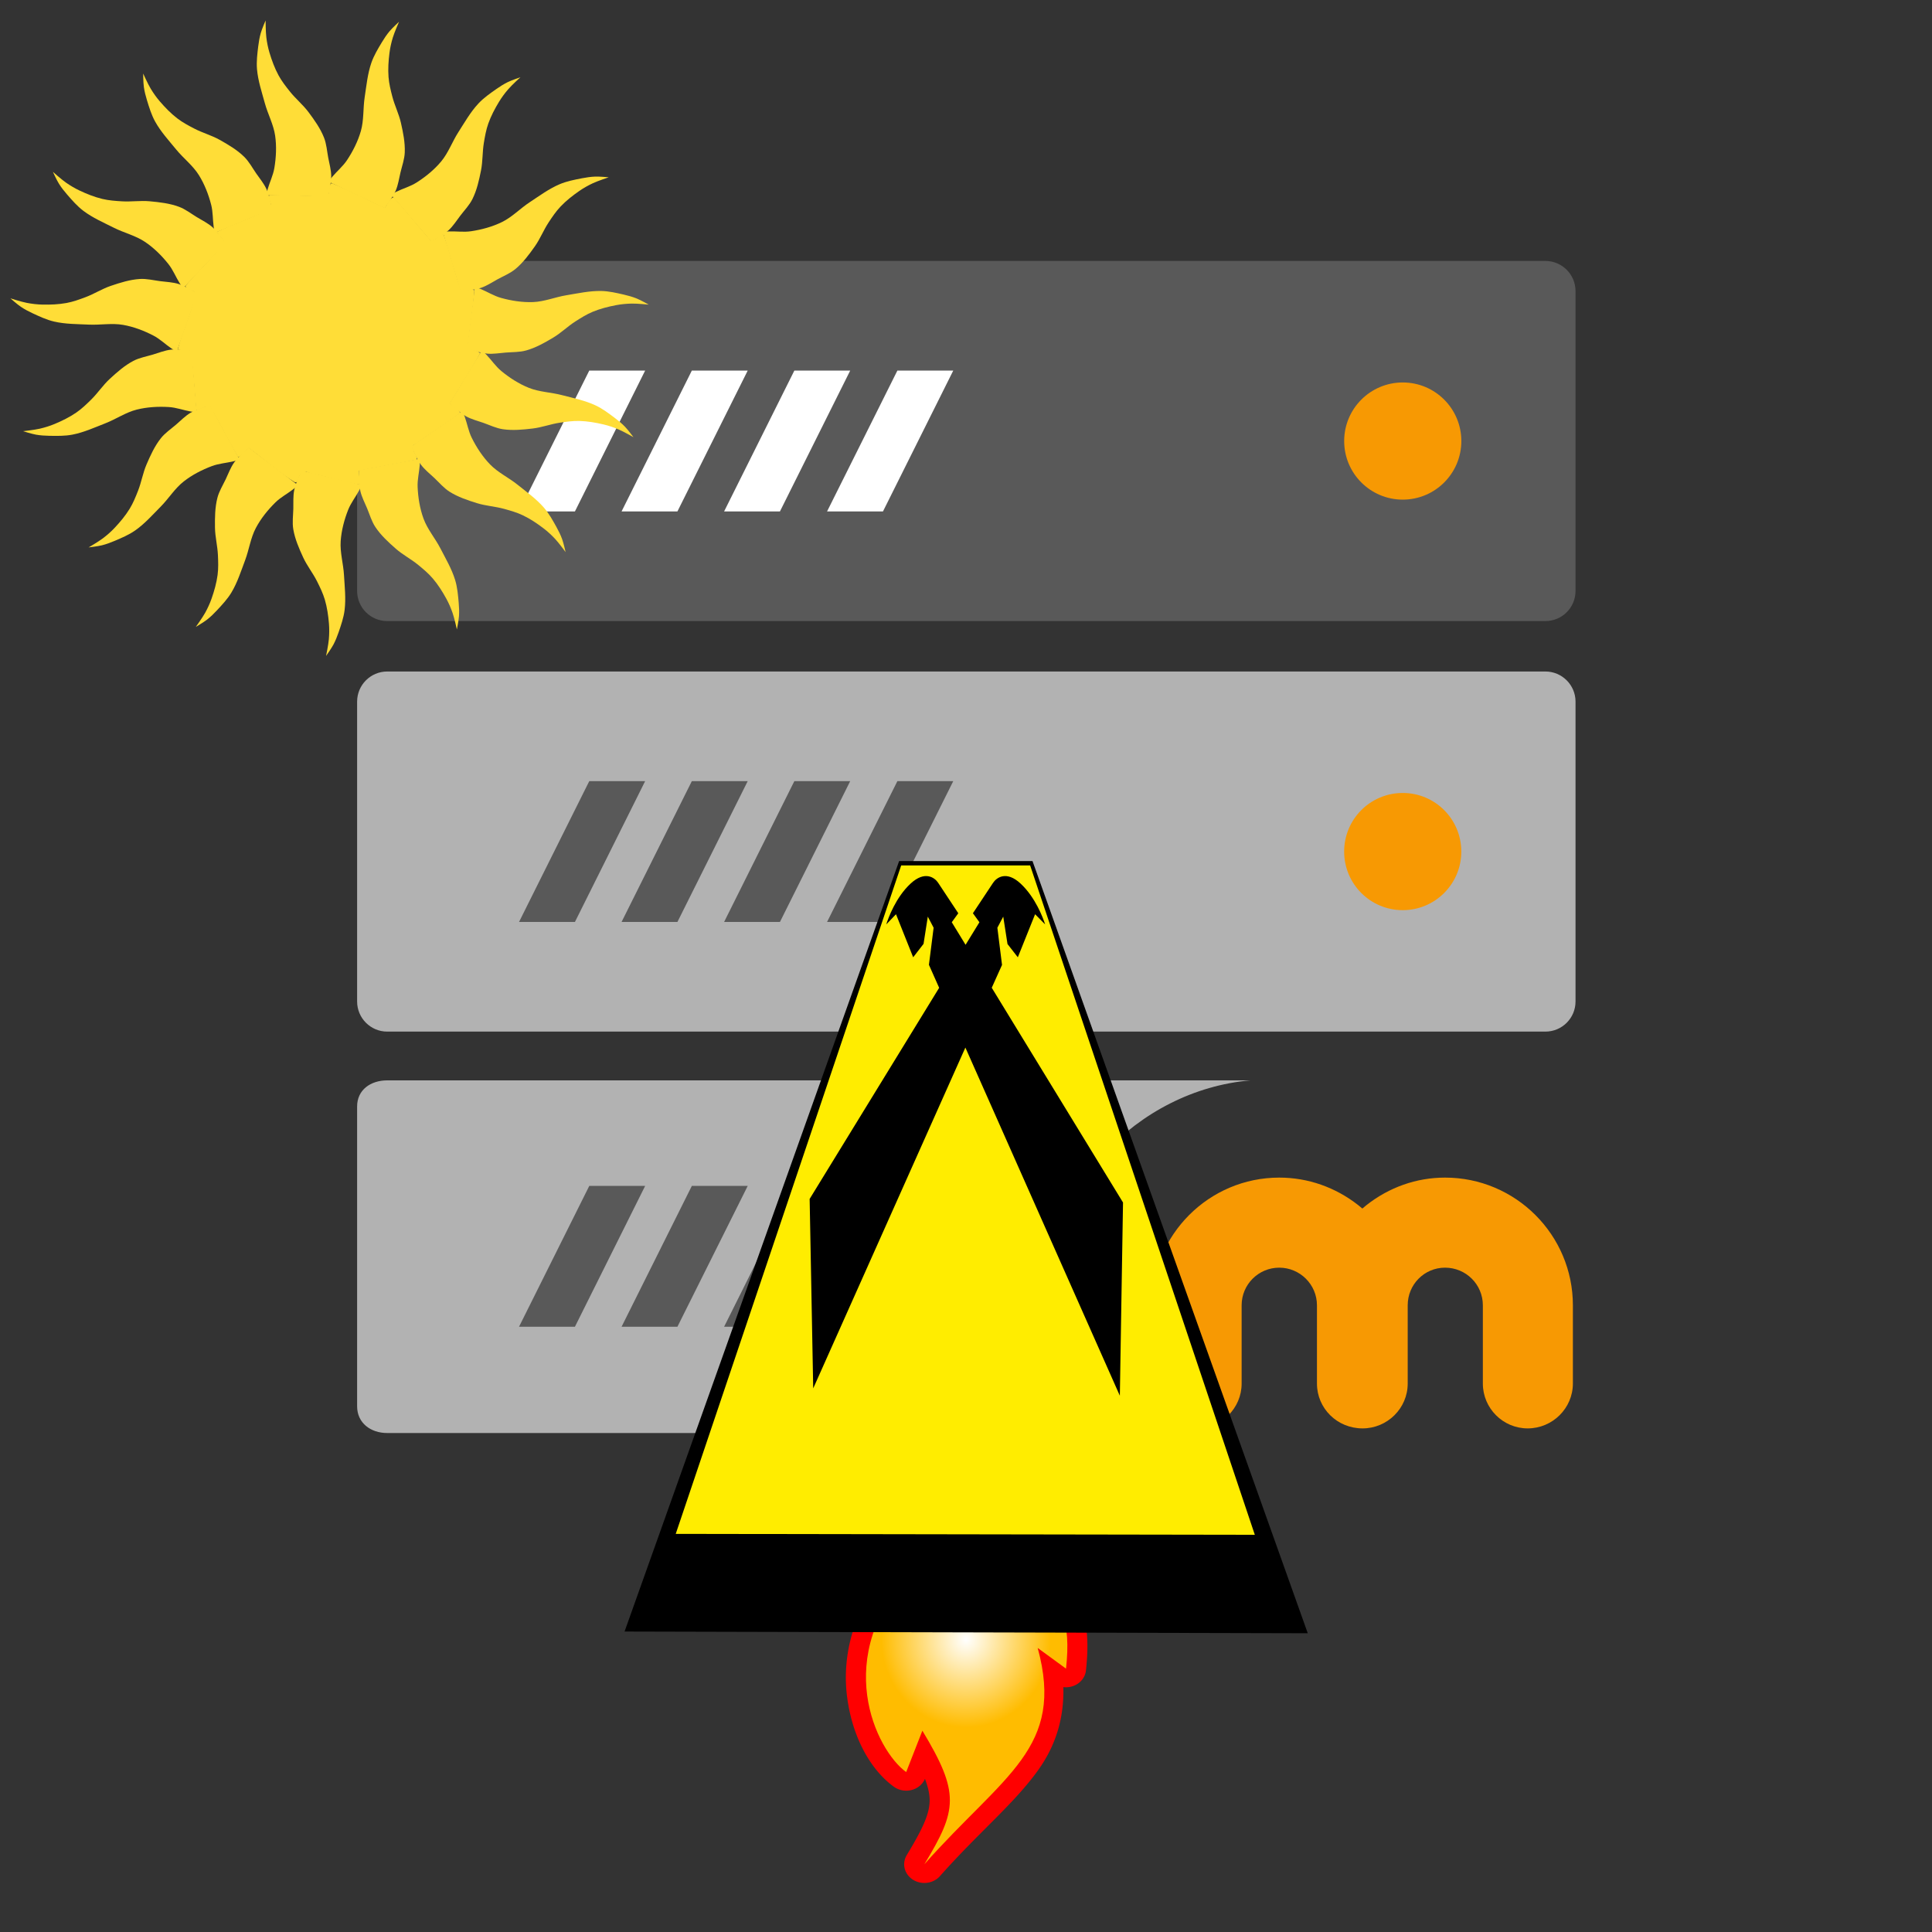 <?xml version="1.0" encoding="UTF-8" standalone="no"?>
<svg
   sodipodi:docname="pohoda-raiffeisenbank-transactions.svg"
   inkscape:version="1.2.2 (b0a8486541, 2022-12-01)"
   id="svg8"
   version="1.1"
   viewBox="0 0 100 100"
   height="100mm"
   width="100mm"
   xmlns:inkscape="http://www.inkscape.org/namespaces/inkscape"
   xmlns:sodipodi="http://sodipodi.sourceforge.net/DTD/sodipodi-0.dtd"
   xmlns:xlink="http://www.w3.org/1999/xlink"
   xmlns="http://www.w3.org/2000/svg"
   xmlns:svg="http://www.w3.org/2000/svg"
   xmlns:rdf="http://www.w3.org/1999/02/22-rdf-syntax-ns#"
   xmlns:cc="http://creativecommons.org/ns#"
   xmlns:dc="http://purl.org/dc/elements/1.1/"
   xmlns:ns0="ns_ai">
  <rect x="0" y="0" width="100" height="100" fill="#333333" stroke="none"/>
  <defs
     id="defs2">
    <inkscape:path-effect
       effect="perspective-envelope"
       up_left_point="-22.86,140.159"
       up_right_point="-20.134,140.176"
       down_left_point="-28.513,155.95"
       down_right_point="-14.537,155.95"
       id="path-effect794"
       is_visible="true"
       lpeversion="1"
       deform_type="perspective"
       horizontal_mirror="false"
       vertical_mirror="true"
       overflow_perspective="true" />
    <clipPath
       id="clipPath3444">
      <path
         id="path3446"
         d="M 11.52,162 C 11.52,81.677 135.307,16.56 288,16.56 440.693,16.56 564.48,81.678 564.48,162 564.48,242.322 440.693,307.44 288,307.44 135.307,307.44 11.52,242.32 11.52,162" />
    </clipPath>
    <radialGradient
       id="radialGradient3452"
       cx="0"
       cy="0"
       r="1"
       fx="0"
       fy="0"
       gradientTransform="matrix(363.06,0,0,-363.06,177.52,256.31)"
       gradientUnits="userSpaceOnUse"
       spreadMethod="pad">
      <stop
         id="stop3454"
         offset="0"
         stop-color="#aeb2d5" />
      <stop
         id="stop3456"
         offset="0.3"
         stop-color="#aeb2d5" />
      <stop
         id="stop3458"
         offset="0.75"
         stop-color="#484c89" />
      <stop
         id="stop3460"
         offset="1"
         stop-color="#484c89" />
    </radialGradient>
    <clipPath
       id="clipPath3468">
      <path
         id="path3470"
         d="M 0,324 H 576 V 0 H 0 Z" />
    </clipPath>
    <filter
       style="color-interpolation-filters:sRGB"
       inkscape:label="Drop Shadow"
       id="filter4622"
       x="-0.122"
       y="-0.211"
       width="1.294"
       height="1.509">
      <feFlood
         flood-opacity="0.498"
         flood-color="rgb(0,0,0)"
         result="flood"
         id="feFlood4612" />
      <feComposite
         in="flood"
         in2="SourceGraphic"
         operator="in"
         result="composite1"
         id="feComposite4614" />
      <feGaussianBlur
         in="composite1"
         stdDeviation="6"
         result="blur"
         id="feGaussianBlur4616" />
      <feOffset
         dx="6"
         dy="6"
         result="offset"
         id="feOffset4618" />
      <feComposite
         in="SourceGraphic"
         in2="offset"
         operator="over"
         result="fbSourceGraphic"
         id="feComposite4620" />
      <feColorMatrix
         result="fbSourceGraphicAlpha"
         in="fbSourceGraphic"
         values="0 0 0 -1 0 0 0 0 -1 0 0 0 0 -1 0 0 0 0 1 0"
         id="feColorMatrix4624" />
      <feFlood
         id="feFlood4626"
         flood-opacity="0.498"
         flood-color="rgb(0,0,0)"
         result="flood"
         in="fbSourceGraphic" />
      <feComposite
         in2="fbSourceGraphic"
         id="feComposite4628"
         in="flood"
         operator="in"
         result="composite1" />
      <feGaussianBlur
         id="feGaussianBlur4630"
         in="composite1"
         stdDeviation="6"
         result="blur" />
      <feOffset
         id="feOffset4632"
         dx="6"
         dy="6"
         result="offset" />
      <feComposite
         in2="offset"
         id="feComposite4634"
         in="fbSourceGraphic"
         operator="over"
         result="fbSourceGraphic" />
      <feColorMatrix
         result="fbSourceGraphicAlpha"
         in="fbSourceGraphic"
         values="0 0 0 -1 0 0 0 0 -1 0 0 0 0 -1 0 0 0 0 1 0"
         id="feColorMatrix4636" />
      <feFlood
         id="feFlood4638"
         flood-opacity="0.498"
         flood-color="rgb(0,0,0)"
         result="flood"
         in="fbSourceGraphic" />
      <feComposite
         in2="fbSourceGraphic"
         id="feComposite4640"
         in="flood"
         operator="in"
         result="composite1" />
      <feGaussianBlur
         id="feGaussianBlur4642"
         in="composite1"
         stdDeviation="6"
         result="blur" />
      <feOffset
         id="feOffset4644"
         dx="6"
         dy="6"
         result="offset" />
      <feComposite
         in2="offset"
         id="feComposite4646"
         in="fbSourceGraphic"
         operator="over"
         result="composite2" />
    </filter>
    <filter
       style="color-interpolation-filters:sRGB"
       inkscape:label="Blur"
       id="filter2058">
      <feGaussianBlur
         stdDeviation="10.563 0.01"
         result="fbSourceGraphic"
         id="feGaussianBlur2056" />
      <feColorMatrix
         result="fbSourceGraphicAlpha"
         in="fbSourceGraphic"
         values="0 0 0 -1 0 0 0 0 -1 0 0 0 0 -1 0 0 0 0 1 0"
         id="feColorMatrix2060" />
      <feGaussianBlur
         id="feGaussianBlur2062"
         stdDeviation="10.563 0.01"
         result="blur"
         in="fbSourceGraphic" />
    </filter>
    <linearGradient
       id="XMLID_1_"
       gradientUnits="userSpaceOnUse"
       x1="168.036"
       y1="168.21"
       x2="83.15"
       y2="83.324">
      <stop
         offset="0"
         style="stop-color:#6D7BB0"
         id="stop164" />
      <stop
         offset="1"
         style="stop-color:#99ACD2"
         id="stop165" />
    </linearGradient>
    <linearGradient
       id="XMLID_2_"
       gradientUnits="userSpaceOnUse"
       x1="168.718"
       y1="174.636"
       x2="83.832"
       y2="89.75">
      <stop
         offset="0"
         style="stop-color:#6D7BB0"
         id="stop171" />
      <stop
         offset="1"
         style="stop-color:#99ACD2"
         id="stop172" />
    </linearGradient>
    <linearGradient
       id="XMLID_3_"
       gradientUnits="userSpaceOnUse"
       x1="126.98"
       y1="130.992"
       x2="233.562"
       y2="237.576"
       gradientTransform="matrix(0.993,-0.119,-0.056,1.014,7.756,8.876)">
      <stop
         offset="0"
         style="stop-color:#D8E1ED"
         id="stop178" />
      <stop
         offset="1"
         style="stop-color:#5E76AA"
         id="stop179" />
    </linearGradient>
    <linearGradient
       id="XMLID_4_"
       gradientUnits="userSpaceOnUse"
       x1="126.038"
       y1="144.818"
       x2="126.038"
       y2="77.567">
      <stop
         offset="0"
         style="stop-color:#808DC2"
         id="stop185" />
      <stop
         offset="1"
         style="stop-color:#5E76AA"
         id="stop186" />
    </linearGradient>
    <linearGradient
       id="XMLID_5_"
       gradientUnits="userSpaceOnUse"
       x1="121.277"
       y1="91.972"
       x2="121.277"
       y2="13.388"
       gradientTransform="matrix(0.993,-0.119,-0.056,1.014,7.756,8.876)">
      <stop
         offset="0"
         style="stop-color:#DBE8F2"
         id="stop192" />
      <stop
         offset="0.285"
         style="stop-color:#D9E6F1"
         id="stop193" />
      <stop
         offset="0.436"
         style="stop-color:#D1DFED"
         id="stop194" />
      <stop
         offset="0.556"
         style="stop-color:#C3D3E7"
         id="stop195" />
      <stop
         offset="0.659"
         style="stop-color:#B0C3DF"
         id="stop196" />
      <stop
         offset="0.752"
         style="stop-color:#97ADD3"
         id="stop197" />
      <stop
         offset="0.837"
         style="stop-color:#7893C5"
         id="stop198" />
      <stop
         offset="0.916"
         style="stop-color:#5473B5"
         id="stop199" />
      <stop
         offset="0.989"
         style="stop-color:#2B50A2"
         id="stop200" />
      <stop
         offset="1"
         style="stop-color:#244A9F"
         id="stop201" />
    </linearGradient>
    <radialGradient
       inkscape:collect="always"
       xlink:href="#linearGradient3817-1"
       id="radialGradient3975"
       gradientUnits="userSpaceOnUse"
       gradientTransform="matrix(0.802,1.0645012e-7,-1.1897376e-7,0.897,180.891,109.537)"
       cx="124"
       cy="1021.927"
       fx="124"
       fy="1021.927"
       r="21.189" />
    <linearGradient
       inkscape:collect="always"
       id="linearGradient3817-1">
      <stop
         style="stop-color:#ffffff;stop-opacity:1"
         offset="0"
         id="stop3819-7" />
      <stop
         style="stop-color:#ffbc00;stop-opacity:1"
         offset="1"
         id="stop3821-4" />
    </linearGradient>
  </defs>
  <sodipodi:namedview
     inkscape:window-maximized="1"
     inkscape:window-y="0"
     inkscape:window-x="0"
     inkscape:window-height="1120"
     inkscape:window-width="1920"
     showgrid="false"
     inkscape:document-rotation="0"
     inkscape:current-layer="g2598"
     inkscape:document-units="mm"
     inkscape:cy="199.00005"
     inkscape:cx="387.89857"
     inkscape:zoom="0.49497475"
     inkscape:pageshadow="2"
     inkscape:pageopacity="0.0"
     borderopacity="1.0"
     bordercolor="#666666"
     pagecolor="#ffffff"
     id="base"
     inkscape:showpageshadow="2"
     inkscape:pagecheckerboard="0"
     inkscape:deskcolor="#d1d1d1" />
  <g
     id="layer1"
     inkscape:groupmode="layer"
     inkscape:label="Vrstva 1" />
  <g
     inkscape:label="Vrstva 3"
     id="layer3"
     inkscape:groupmode="layer">
    <g
       transform="matrix(1.403,0,0,1.403,120.676,7.023)"
       id="g2598">
      <g
         id="g3038"
         transform="matrix(0.899,0,0,0.899,-90.818,-587.732)">
        <path
           fill="#b2b2b2"
           d="m 48.138,704.971 v -3.212 c 0,-4.757 3.885,-8.827 8.521,-9.23 H 21.237 c -0.683,0 -1.237,0.388 -1.237,1.071 v 12.304 c 0,0.685 0.554,1.097 1.237,1.097 h 27.497 c -0.28,-0.401 -0.596,-1.264 -0.596,-2.03 z"
           id="path2988" />
        <path
           fill="#595959"
           d="m 70,672.444 c 0,0.686 -0.555,1.237 -1.238,1.237 H 21.237 c -0.683,0 -1.237,-0.552 -1.237,-1.237 v -12.303 c 0,-0.686 0.554,-1.239 1.237,-1.239 h 47.525 c 0.683,0 1.238,0.554 1.238,1.239 z"
           id="path2990" />
        <circle
           fill="#f79903"
           cx="62.91"
           cy="666.293"
           r="2.404"
           id="circle2992" />
        <g
           id="g3004">
          <polygon
             fill-rule="evenodd"
             clip-rule="evenodd"
             fill="#ffffff"
             points="40.235,663.401 37.351,669.182 35.06,669.182 37.943,663.401 "
             id="polygon2994" />
          <g
             id="g3002">
            <polygon
               fill-rule="evenodd"
               clip-rule="evenodd"
               fill="#ffffff"
               points="31.82,663.401 28.938,669.182 26.644,669.182 29.527,663.401 "
               id="polygon2996" />
            <polygon
               fill-rule="evenodd"
               clip-rule="evenodd"
               fill="#ffffff"
               points="36.029,663.401 33.144,669.182 30.852,669.182 33.736,663.401 "
               id="polygon2998" />
            <polygon
               fill-rule="evenodd"
               clip-rule="evenodd"
               fill="#ffffff"
               points="44.464,663.401 41.579,669.182 39.285,669.182 42.171,663.401 "
               id="polygon3000" />
          </g>
        </g>
        <path
           fill="#b2b2b2"
           d="m 70,689.291 c 0,0.685 -0.555,1.237 -1.238,1.237 H 21.237 c -0.683,0 -1.237,-0.553 -1.237,-1.237 v -12.304 c 0,-0.684 0.554,-1.237 1.237,-1.237 h 47.525 c 0.683,0 1.238,0.554 1.238,1.237 z"
           id="path3006" />
        <path
           fill="#f79903"
           d="m 65.313,683.141 c 0,1.326 -1.077,2.403 -2.404,2.403 -1.329,0 -2.404,-1.077 -2.404,-2.403 0,-1.331 1.075,-2.406 2.404,-2.406 1.327,-10e-4 2.404,1.075 2.404,2.406 z"
           id="path3008" />
        <g
           id="g3020">
          <polygon
             fill-rule="evenodd"
             clip-rule="evenodd"
             fill="#595959"
             points="40.235,680.249 37.351,686.029 35.06,686.029 37.943,680.249 "
             id="polygon3010" />
          <g
             id="g3018">
            <polygon
               fill-rule="evenodd"
               clip-rule="evenodd"
               fill="#595959"
               points="31.82,680.249 28.938,686.029 26.644,686.029 29.527,680.249 "
               id="polygon3012" />
            <polygon
               fill-rule="evenodd"
               clip-rule="evenodd"
               fill="#595959"
               points="36.029,680.249 33.144,686.029 30.852,686.029 33.736,680.249 "
               id="polygon3014" />
            <polygon
               fill-rule="evenodd"
               clip-rule="evenodd"
               fill="#595959"
               points="44.464,680.249 41.579,686.029 39.285,686.029 42.171,680.249 "
               id="polygon3016" />
          </g>
        </g>
        <g
           id="g3032">
          <polygon
             fill-rule="evenodd"
             clip-rule="evenodd"
             fill="#595959"
             points="40.235,696.86 37.351,702.64 35.06,702.64 37.943,696.86 "
             id="polygon3022" />
          <g
             id="g3030">
            <polygon
               fill-rule="evenodd"
               clip-rule="evenodd"
               fill="#595959"
               points="31.82,696.86 28.938,702.64 26.644,702.64 29.527,696.86 "
               id="polygon3024" />
            <polygon
               fill-rule="evenodd"
               clip-rule="evenodd"
               fill="#595959"
               points="36.029,696.86 33.144,702.64 30.852,702.64 33.736,696.86 "
               id="polygon3026" />
            <polygon
               fill-rule="evenodd"
               clip-rule="evenodd"
               fill="#595959"
               points="44.464,696.86 41.579,702.64 39.285,702.64 42.171,696.86 "
               id="polygon3028" />
          </g>
        </g>
        <g
           id="g3036">
          <path
             fill="#f79903"
             d="m 68.036,706.811 c -1.012,0 -1.839,-0.825 -1.839,-1.84 v -3.212 c 0,-0.855 -0.695,-1.544 -1.552,-1.544 -0.848,0 -1.532,0.688 -1.532,1.544 v 3.212 c 0,1.015 -0.835,1.84 -1.853,1.84 -1.044,0 -1.871,-0.825 -1.871,-1.84 v -3.212 c 0,-0.855 -0.7,-1.544 -1.548,-1.544 -0.849,0 -1.543,0.688 -1.543,1.544 v 3.212 c 0,1.015 -0.832,1.84 -1.847,1.84 -1.015,0 -1.841,-0.825 -1.841,-1.84 v -3.212 c 0,-2.886 2.343,-5.24 5.232,-5.24 1.181,0 2.306,0.398 3.242,1.131 l 0.168,0.139 0.167,-0.139 c 0.931,-0.732 2.049,-1.131 3.227,-1.131 2.898,0 5.246,2.354 5.246,5.24 v 3.212 c -0.002,1.014 -0.835,1.84 -1.856,1.84 z"
             id="path3034" />
        </g>
      </g>
      <g
         transform="matrix(0.066,0,0,0.066,-56.517,34.633)"
         id="Layer_2"
         ns0:layer="yes"
         ns0:editable="no"
         ns0:dimmedPercent="50"
         ns0:rgbTrio="#FFFF4F004F00"
         style="overflow:visible;stroke:#000000">
        <path
           ns0:knockout="Off"
           style="opacity:0.36;fill:none;stroke:none"
           d="M 256,256 H 0 V 0 h 256 z"
           id="path156" />
      </g>
      <g
         transform="matrix(0.184,0,0,-0.171,-101.954,230.956)"
         id="g3860">
        <path
           style="fill:#ff0000;fill-opacity:1;stroke:#000000;stroke-width:0;stroke-linecap:butt;stroke-linejoin:miter;stroke-miterlimit:4;stroke-opacity:1"
           d="m 271.875,973.656 a 4.034,4.034 0 0 0 -3.438,6 c 3.226,5.735 4.576,8.903 4.594,11.781 0.008,1.318 -0.285,2.842 -0.938,4.688 a 4.034,4.034 0 0 0 -6.219,-1.719 c -4.45,3.444 -8.255,10.246 -9.375,19.25 -1.12,9.004 1.105,20.138 10.156,30.375 2.525,2.856 6.139,5.833 11.156,6.469 5.017,0.635 10.77,-1.116 17.5,-5.812 a 4.034,4.034 0 0 0 0.562,-0.5 c 3.482,-3.556 6.048,-6.861 7.469,-10.875 1.421,-4.014 1.576,-8.396 1.031,-13.812 a 4.034,4.034 0 0 0 -4.531,-3.594 c 0.16,-7.026 -1.696,-12.882 -5.094,-17.969 -4.816,-7.211 -11.838,-13.335 -19.656,-22.812 a 4.034,4.034 0 0 0 -3.219,-1.469 z"
           id="path3828"
           inkscape:connector-curvature="0" />
        <path
           id="path3014"
           style="fill:url(#radialGradient3975);fill-opacity:1;stroke:#000000;stroke-width:0;stroke-linecap:butt;stroke-linejoin:miter;stroke-miterlimit:4;stroke-dasharray:none;stroke-opacity:1"
           d="m 268.329,997.58 3.245,8.925 c 7.583,-13.512 6.98,-17.114 0.406,-28.802 16.033,19.436 28.206,25.021 22.717,46.652 l 5.679,-4.462 c 1.032,10.248 -0.78,14.735 -7.377,21.471 -12.488,8.714 -18.869,5.005 -23.303,-0.01 -16.671,-18.856 -7.377,-39.145 -1.368,-43.774 z"
           inkscape:connector-curvature="0" />
      </g>
      <g
         id="g125"
         transform="matrix(1.805,0,0,1.805,-11.529,-226.243)"
         inkscape:path-effect="#path-effect794">
        <path
           inkscape:connector-curvature="0"
           id="path76"
           style="fill:#ffed00;fill-opacity:1;fill-rule:nonzero;stroke:none;stroke-width:0.353"
           d="m -27.847,154.798 h 12.717 l -5.049,-14.571 -2.676,0 z"
           inkscape:original-d="m -28.241837,155.73873 h 13.51104 V 142.2277 h -13.51104 z" />
        <path
           inkscape:connector-curvature="0"
           id="path78"
           style="fill:#ffed00;fill-opacity:1;fill-rule:nonzero;stroke:none;stroke-width:0.353"
           d="m -27.711,153.943 h 12.18 l -4.676,-13.729 -2.678,0 z"
           inkscape:original-d="m -28.416457,155.56375 h 13.56924 v -13.39462 h -13.56924 z" />
        <path
           inkscape:connector-curvature="0"
           id="path96"
           style="fill:#000000;fill-opacity:1;fill-rule:nonzero;stroke:none;stroke-width:0.353"
           d="m -22.888,140.168 2.726,0 5.626,15.783 -13.964,-0.035 z m -4.566,13.752 11.836,0.019 -4.592,-13.681 -2.636,-2.3e-4 z"
           inkscape:original-d="m -28.513404,141.96375 h 13.975997 l 7.05e-4,13.98658 -13.976349,-0.006 z m 0.37465,13.595 13.196711,0.004 0.01094,-13.20483 -13.209058,-0.001 z" />
        <path
           d="m -21.534,143.98 3.157,7.116 0.065,-3.949 -2.683,-4.389 0.21,-0.467 -0.095,-0.76 0.12,-0.227 0.087,0.56 0.211,0.271 0.353,-0.88 0.205,0.208 c -0.043,-0.136 -0.199,-0.552 -0.5,-0.833 -0.296,-0.276 -0.496,-0.119 -0.563,-0.018 l -0.413,0.623 0.133,0.184 -0.283,0.461 -0.282,-0.461 0.133,-0.184 -0.412,-0.623 c -0.067,-0.101 -0.267,-0.258 -0.564,0.018 -0.301,0.28 -0.453,0.697 -0.496,0.833 l 0.199,-0.208 0.351,0.88 0.212,-0.274 0.087,-0.557 0.119,0.227 -0.096,0.758 0.209,0.47 -2.647,4.315 0.073,3.872 z"
           style="fill:#000000;fill-opacity:1;fill-rule:nonzero;stroke:none;stroke-width:0.353"
           id="path106"
           inkscape:connector-curvature="0"
           inkscape:original-d="m -21.54696,150.63831 4.206875,4.197 1.647119,-1.64606 -4.211461,-4.20794 0.820914,-0.81421 v -1.63724 l 0.585258,-0.58526 0.0014,1.35855 0.571852,0.56268 2.054225,-2.05634 0.555273,0.54892 c 0,-0.35348 -0.104423,-1.57021 -1.081264,-2.52271 -1.094317,-1.0668 -2.189339,-0.44274 -2.566811,-0.066 l -1.98367,1.98402 0.493536,0.49248 -1.093258,1.08973 -1.091847,-1.08973 0.493183,-0.49248 -1.983316,-1.98402 c -0.377473,-0.37677 -1.472495,-1.00083 -2.567164,0.0663 -0.976489,0.95215 -1.058334,2.16958 -1.058334,2.52271 l 0.532695,-0.54927 2.053872,2.05634 0.572558,-0.56974 3.53e-4,-1.35149 0.585258,0.58526 -0.0011,1.63336 0.822325,0.81809 -4.169128,4.16525 1.645003,1.64218 z" />
      </g>
      <g
         id="g5825"
         transform="matrix(0.03,0,0,0.03,-85.899,-4.167)">
        <path
           inkscape:transform-center-y="-270.51565"
           inkscape:transform-center-x="-45.986785"
           sodipodi:nodetypes="cssssssscsssssssscc"
           inkscape:connector-curvature="0"
           id="path5793"
           d="m 400.091,195.352 c 0,0 3.08,-3.951 4.693,-5.866 5.889,-6.994 13.142,-12.907 18.186,-20.533 7.286,-11.016 13.388,-23.085 17.013,-35.785 3.834,-13.435 2.576,-27.841 4.693,-41.652 2.174,-14.177 3.532,-28.681 8.213,-42.238 3.083,-8.928 8.047,-17.126 12.906,-25.226 2.819,-4.698 5.871,-9.29 9.386,-13.493 3.549,-4.242 11.733,-11.733 11.733,-11.733 0,0 -5.608,12.724 -7.626,19.359 -1.864,6.128 -3.293,12.419 -4.106,18.773 -1.267,9.9 -1.939,19.968 -1.173,29.919 0.626,8.145 2.637,16.147 4.693,24.052 2.849,10.952 8.065,21.227 10.56,32.265 2.695,11.924 5.199,24.158 4.693,36.372 -0.348,8.392 -3.33,16.469 -5.28,24.639 -1.783,7.474 -2.827,15.236 -5.866,22.292 -3.37,7.824 -13.493,21.706 -13.493,21.706 z"
           style="fill:#ffdd37;fill-opacity:1;fill-rule:evenodd;stroke:none;stroke-width:1px;stroke-linecap:butt;stroke-linejoin:miter;stroke-opacity:1" />
        <path
           style="fill:#ffdd37;fill-opacity:1;fill-rule:evenodd;stroke:none;stroke-width:1px;stroke-linecap:butt;stroke-linejoin:miter;stroke-opacity:1"
           d="m 323.433,212.062 c 0,0 1.207,-4.862 1.901,-7.268 2.535,-8.784 6.757,-17.136 8.262,-26.154 2.175,-13.027 2.841,-26.534 0.987,-39.611 -1.962,-13.833 -8.971,-26.482 -12.654,-39.96 -3.781,-13.836 -8.439,-27.638 -9.677,-41.927 -0.815,-9.41 0.386,-18.919 1.53,-28.294 0.664,-5.438 1.585,-10.875 3.087,-16.144 1.516,-5.319 5.946,-15.491 5.946,-15.491 0,0 0.052,13.905 0.907,20.787 0.789,6.357 2.043,12.685 3.884,18.82 2.869,9.559 6.351,19.03 11.097,27.809 3.885,7.186 8.976,13.678 14.07,20.064 7.057,8.846 16.001,16.112 22.77,25.181 7.312,9.797 14.575,19.955 19.081,31.319 3.096,7.808 3.656,16.4 5.198,24.656 1.411,7.553 3.615,15.068 3.708,22.751 0.103,8.519 -3.498,25.317 -3.498,25.317 z"
           id="path5795"
           inkscape:connector-curvature="0"
           sodipodi:nodetypes="cssssssscsssssssscc"
           inkscape:transform-center-x="43.309022"
           inkscape:transform-center-y="-278.46582" />
        <path
           inkscape:transform-center-y="-223.53617"
           inkscape:transform-center-x="149.47838"
           sodipodi:nodetypes="cssssssscsssssssscc"
           inkscape:connector-curvature="0"
           id="path5797"
           d="m 260.199,258.507 c 0,0 -0.875,-4.933 -1.219,-7.413 -1.257,-9.056 -0.797,-18.403 -3.09,-27.254 -3.312,-12.786 -8.197,-25.396 -15.21,-36.588 -7.419,-11.839 -18.967,-20.544 -27.813,-31.358 -9.082,-11.102 -18.951,-21.816 -25.894,-34.366 -4.572,-8.265 -7.343,-17.44 -10.11,-26.47 -1.606,-5.238 -2.976,-10.579 -3.746,-16.004 -0.778,-5.476 -0.868,-16.57 -0.868,-16.57 0,0 5.703,12.681 9.284,18.621 3.307,5.486 7.025,10.757 11.203,15.613 6.509,7.566 13.542,14.802 21.449,20.892 6.472,4.984 13.764,8.845 21.015,12.606 10.045,5.211 21.171,8.211 31.044,13.742 10.664,5.976 21.432,12.301 30.17,20.85 6.004,5.874 10.01,13.495 14.778,20.41 4.361,6.326 9.431,12.295 12.641,19.276 3.559,7.74 7.102,24.551 7.102,24.551 z"
           style="fill:#ffdd37;fill-opacity:1;fill-rule:evenodd;stroke:none;stroke-width:1px;stroke-linecap:butt;stroke-linejoin:miter;stroke-opacity:1" />
        <path
           style="fill:#ffdd37;fill-opacity:1;fill-rule:evenodd;stroke:none;stroke-width:1px;stroke-linecap:butt;stroke-linejoin:miter;stroke-opacity:1"
           d="m 221.322,326.656 c 0,0 -2.806,-4.15 -4.129,-6.276 -4.832,-7.762 -8.214,-16.488 -13.908,-23.641 -8.226,-10.334 -17.818,-19.866 -28.777,-27.238 -11.593,-7.798 -25.683,-11.053 -38.163,-17.335 -12.812,-6.448 -26.186,-12.222 -37.633,-20.863 -7.538,-5.691 -13.801,-12.946 -20.003,-20.07 -3.597,-4.132 -7.021,-8.455 -9.932,-13.096 -2.938,-4.686 -7.533,-14.784 -7.533,-14.784 0,0 10.368,9.265 16.055,13.235 5.252,3.667 10.793,6.97 16.585,9.707 9.024,4.264 18.391,8.014 28.092,10.361 7.94,1.921 16.171,2.482 24.325,2.969 11.296,0.675 22.681,-1.11 33.949,-0.072 12.173,1.121 24.582,2.521 36.042,6.776 7.874,2.924 14.634,8.257 21.802,12.635 6.557,4.006 13.616,7.396 19.389,12.468 6.4,5.623 16.474,19.54 16.474,19.54 z"
           id="path5799"
           inkscape:connector-curvature="0"
           sodipodi:nodetypes="cssssssscsssssssscc"
           inkscape:transform-center-x="233.4671"
           inkscape:transform-center-y="-129.02713" />
        <path
           inkscape:transform-center-y="-24.151688"
           inkscape:transform-center-x="277.08724"
           sodipodi:nodetypes="cssssssscsssssssscc"
           inkscape:connector-curvature="0"
           id="path5801"
           d="m 213.525,404.726 c 0,0 -4.251,-2.65 -6.325,-4.054 -7.571,-5.125 -14.21,-11.721 -22.321,-15.94 -11.718,-6.094 -24.358,-10.902 -37.368,-13.179 -13.763,-2.409 -27.958,0.348 -41.914,-0.314 -14.327,-0.68 -28.893,-0.514 -42.865,-3.753 -9.201,-2.133 -17.874,-6.213 -26.437,-10.199 -4.967,-2.312 -9.853,-4.868 -14.4,-7.924 -4.59,-3.086 -12.895,-10.442 -12.895,-10.442 0,0 13.24,4.247 20.05,5.561 6.29,1.213 12.695,1.977 19.099,2.122 9.978,0.225 20.061,-0.159 29.878,-1.96 8.035,-1.474 15.783,-4.31 23.43,-7.182 10.594,-3.978 20.268,-10.239 30.985,-13.874 11.577,-3.927 23.482,-7.696 35.682,-8.469 8.383,-0.532 16.727,1.591 25.056,2.675 7.619,0.992 15.448,1.219 22.784,3.504 8.134,2.534 22.997,11.15 22.997,11.15 z"
           style="fill:#ffdd37;fill-opacity:1;fill-rule:evenodd;stroke:none;stroke-width:1px;stroke-linecap:butt;stroke-linejoin:miter;stroke-opacity:1" />
        <path
           style="fill:#ffdd37;fill-opacity:1;fill-rule:evenodd;stroke:none;stroke-width:1px;stroke-linecap:butt;stroke-linejoin:miter;stroke-opacity:1"
           d="m 238.156,479.217 c 0,0 -4.962,-0.692 -7.427,-1.131 -9.001,-1.603 -17.749,-4.928 -26.875,-5.483 -13.183,-0.802 -26.686,-0.052 -39.497,3.159 -13.552,3.397 -25.399,11.69 -38.418,16.761 -13.365,5.206 -26.604,11.282 -40.686,14.007 -9.273,1.794 -18.855,1.594 -28.299,1.436 -5.478,-0.092 -10.981,-0.439 -16.378,-1.382 -5.448,-0.952 -16.027,-4.295 -16.027,-4.295 0,0 13.823,-1.505 20.579,-3.075 6.239,-1.45 12.402,-3.357 18.311,-5.83 9.207,-3.853 18.262,-8.305 26.497,-13.943 6.74,-4.615 12.665,-10.357 18.483,-16.091 8.06,-7.943 14.351,-17.598 22.663,-25.278 8.979,-8.296 18.322,-16.581 29.152,-22.25 7.442,-3.895 15.928,-5.35 23.978,-7.747 7.364,-2.193 14.608,-5.17 22.239,-6.066 8.461,-0.993 25.544,0.832 25.544,0.832 z"
           id="path5803"
           inkscape:connector-curvature="0"
           sodipodi:nodetypes="cssssssscsssssssscc"
           inkscape:transform-center-x="269.71584"
           inkscape:transform-center-y="70.857698" />
        <path
           inkscape:transform-center-y="173.56517"
           inkscape:transform-center-x="202.99003"
           sodipodi:nodetypes="cssssssscsssssssscc"
           inkscape:connector-curvature="0"
           id="path5805"
           d="m 290.956,537.25 c 0,0 -4.814,1.386 -7.245,1.987 -8.875,2.197 -18.219,2.717 -26.781,5.922 -12.37,4.63 -24.4,10.806 -34.798,18.951 -10.999,8.616 -18.449,21.01 -28.279,30.938 -10.092,10.192 -19.715,21.127 -31.472,29.344 -7.742,5.411 -16.577,9.125 -25.269,12.822 -5.042,2.144 -10.21,4.065 -15.525,5.399 -5.365,1.346 -16.389,2.596 -16.389,2.596 0,0 12.016,-6.997 17.549,-11.179 5.11,-3.862 9.964,-8.111 14.356,-12.774 6.844,-7.265 13.305,-15.015 18.535,-23.515 4.281,-6.957 7.358,-14.613 10.341,-22.217 4.133,-10.535 5.953,-21.914 10.422,-32.31 4.828,-11.231 9.994,-22.6 17.582,-32.184 5.214,-6.585 12.375,-11.366 18.754,-16.83 5.836,-4.998 11.242,-10.664 17.849,-14.587 7.326,-4.349 23.674,-9.63 23.674,-9.63 z"
           style="fill:#ffdd37;fill-opacity:1;fill-rule:evenodd;stroke:none;stroke-width:1px;stroke-linecap:butt;stroke-linejoin:miter;stroke-opacity:1" />
        <path
           style="fill:#ffdd37;fill-opacity:1;fill-rule:evenodd;stroke:none;stroke-width:1px;stroke-linecap:butt;stroke-linejoin:miter;stroke-opacity:1"
           d="m 362.796,568.79 c 0,0 -3.834,3.224 -5.81,4.762 -7.214,5.617 -15.539,9.892 -22.057,16.303 -9.417,9.261 -17.895,19.797 -24.081,31.466 -6.544,12.345 -8.308,26.697 -13.25,39.766 -5.074,13.416 -9.417,27.32 -16.815,39.608 -4.872,8.092 -11.432,15.079 -17.869,21.991 -3.734,4.01 -7.674,7.867 -11.986,11.246 -4.353,3.412 -13.916,9.037 -13.916,9.037 0,0 8.131,-11.28 11.485,-17.351 3.098,-5.607 5.803,-11.463 7.92,-17.509 3.297,-9.42 6.048,-19.128 7.368,-29.021 1.081,-8.097 0.778,-16.342 0.41,-24.503 -0.51,-11.305 -3.475,-22.44 -3.62,-33.756 -0.157,-12.223 -0.063,-24.711 2.972,-36.553 2.085,-8.137 6.682,-15.417 10.287,-23.003 3.298,-6.94 5.932,-14.315 10.373,-20.586 4.923,-6.952 17.711,-18.426 17.711,-18.426 z"
           id="path5807"
           inkscape:connector-curvature="0"
           sodipodi:nodetypes="cssssssscsssssssscc"
           inkscape:transform-center-x="101.1654"
           inkscape:transform-center-y="248.58543" />
        <path
           inkscape:transform-center-y="280.62301"
           inkscape:transform-center-x="2.331799"
           sodipodi:nodetypes="cssssssscsssssssscc"
           inkscape:connector-curvature="0"
           id="path5809"
           d="m 441.253,568.384 c 0,0 -2.192,4.505 -3.371,6.714 -4.306,8.065 -10.172,15.357 -13.52,23.865 -4.836,12.291 -8.296,25.364 -9.201,38.54 -0.957,13.939 3.269,27.768 4.069,41.717 0.822,14.32 2.509,28.788 0.748,43.023 -1.159,9.374 -4.311,18.425 -7.379,27.358 -1.78,5.182 -3.811,10.308 -6.376,15.149 -2.589,4.887 -9.037,13.916 -9.037,13.916 0,0 2.84,-13.612 3.435,-20.522 0.549,-6.382 0.639,-12.832 0.114,-19.216 -0.819,-9.947 -2.255,-19.934 -5.073,-29.509 -2.306,-7.836 -5.936,-15.246 -9.591,-22.551 -5.064,-10.12 -12.302,-19.087 -17.037,-29.365 -5.115,-11.103 -10.108,-22.549 -12.153,-34.601 -1.405,-8.281 -0.166,-16.801 0.042,-25.198 0.19,-7.681 -0.403,-15.49 1.103,-23.025 1.67,-8.354 8.685,-24.037 8.685,-24.037 z"
           style="fill:#ffdd37;fill-opacity:1;fill-rule:evenodd;stroke:none;stroke-width:1px;stroke-linecap:butt;stroke-linejoin:miter;stroke-opacity:1" />
        <path
           style="fill:#ffdd37;fill-opacity:1;fill-rule:evenodd;stroke:none;stroke-width:1px;stroke-linecap:butt;stroke-linejoin:miter;stroke-opacity:1"
           d="m 512.762,536.101 c 0,0 -0.17,5.007 -0.349,7.505 -0.653,9.119 -3.046,18.167 -2.644,27.301 0.581,13.195 2.738,26.545 7.271,38.951 4.795,13.123 14.281,24.038 20.685,36.456 6.575,12.747 14.001,25.279 18.183,38.999 2.754,9.035 3.556,18.585 4.386,27.994 0.481,5.458 0.711,10.967 0.337,16.433 -0.377,5.518 -2.596,16.389 -2.596,16.389 0,0 -2.942,-13.59 -5.209,-20.145 -2.094,-6.054 -4.635,-11.983 -7.712,-17.601 -4.794,-8.754 -10.168,-17.294 -16.637,-24.894 -5.294,-6.221 -11.624,-11.513 -17.934,-16.7 -8.742,-7.186 -19.002,-12.433 -27.508,-19.896 -9.189,-8.062 -18.406,-16.488 -25.176,-26.667 -4.652,-6.994 -6.986,-15.281 -10.211,-23.037 -2.95,-7.095 -6.668,-13.987 -8.357,-21.483 -1.872,-8.311 -1.842,-25.491 -1.842,-25.491 z"
           id="path5811"
           inkscape:connector-curvature="0"
           sodipodi:nodetypes="cssssssscsssssssscc"
           inkscape:transform-center-x="-98.064258"
           inkscape:transform-center-y="257.08285" />
        <path
           inkscape:transform-center-y="180.21989"
           inkscape:transform-center-x="-195.75036"
           sodipodi:nodetypes="cssssssscsssssssscc"
           inkscape:connector-curvature="0"
           id="path5813"
           d="m 564.958,477.524 c 0,0 1.881,4.643 2.734,6.998 3.113,8.597 4.606,17.835 8.689,26.016 5.898,11.818 13.298,23.137 22.485,32.626 9.718,10.038 22.823,16.151 33.725,24.89 11.191,8.971 23.072,17.399 32.473,28.232 6.19,7.134 10.808,15.532 15.393,23.79 2.66,4.79 5.11,9.73 6.992,14.875 1.9,5.194 4.295,16.027 4.295,16.027 0,0 -8.215,-11.218 -12.952,-16.284 -4.375,-4.679 -9.108,-9.062 -14.204,-12.943 -7.94,-6.047 -16.323,-11.663 -25.324,-15.975 -7.367,-3.53 -15.302,-5.79 -23.177,-7.962 -10.909,-3.009 -22.416,-3.63 -33.222,-6.988 -11.674,-3.628 -23.521,-7.577 -33.846,-14.122 -7.094,-4.497 -12.597,-11.119 -18.698,-16.892 -5.581,-5.281 -11.781,-10.066 -16.373,-16.227 -5.091,-6.831 -12.051,-22.538 -12.051,-22.538 z"
           style="fill:#ffdd37;fill-opacity:1;fill-rule:evenodd;stroke:none;stroke-width:1px;stroke-linecap:butt;stroke-linejoin:miter;stroke-opacity:1" />
        <path
           style="fill:#ffdd37;fill-opacity:1;fill-rule:evenodd;stroke:none;stroke-width:1px;stroke-linecap:butt;stroke-linejoin:miter;stroke-opacity:1"
           d="m 588.816,402.781 c 0,0 3.607,3.476 5.344,5.281 6.34,6.587 11.462,14.42 18.519,20.233 10.194,8.398 21.559,15.728 33.811,20.66 12.961,5.218 27.42,5.472 40.933,9.021 13.873,3.644 28.154,6.51 41.148,12.583 8.557,3.999 16.191,9.793 23.738,15.472 4.378,3.294 8.626,6.81 12.438,10.745 3.848,3.973 10.442,12.895 10.442,12.895 0,0 -12.068,-6.907 -18.456,-9.608 -5.9,-2.495 -12.007,-4.574 -18.241,-6.046 -9.713,-2.295 -19.656,-4.015 -29.632,-4.294 -8.165,-0.228 -16.334,0.934 -24.411,2.153 -11.19,1.689 -21.954,5.801 -33.192,7.129 -12.14,1.434 -24.569,2.645 -36.663,0.866 -8.31,-1.223 -16.031,-5.034 -23.952,-7.826 -7.247,-2.555 -14.857,-4.404 -21.557,-8.165 -7.429,-4.17 -20.177,-15.688 -20.177,-15.688 z"
           id="path5815"
           inkscape:connector-curvature="0"
           sodipodi:nodetypes="cssssssscsssssssscc"
           inkscape:transform-center-x="-260.98021"
           inkscape:transform-center-y="72.195275" />
        <path
           inkscape:transform-center-y="-18.080439"
           inkscape:transform-center-x="-281.08421"
           sodipodi:nodetypes="cssssssscsssssssscc"
           inkscape:connector-curvature="0"
           id="path5817"
           d="m 580.211,324.797 c 0,0 4.709,1.709 7.03,2.651 8.471,3.439 16.336,8.511 25.147,10.951 12.729,3.525 26.092,5.599 39.291,5.122 13.963,-0.505 27.275,-6.154 41.063,-8.408 14.155,-2.314 28.368,-5.504 42.709,-5.241 9.444,0.173 18.775,2.361 27.979,4.479 5.339,1.229 10.65,2.713 15.733,4.757 5.131,2.064 14.784,7.533 14.784,7.533 0,0 -13.834,-1.402 -20.768,-1.271 -6.404,0.121 -12.829,0.705 -19.123,1.896 -9.807,1.854 -19.589,4.327 -28.817,8.13 -7.552,3.112 -14.542,7.497 -21.425,11.896 -9.536,6.094 -17.696,14.229 -27.423,20.013 -10.507,6.248 -21.369,12.41 -33.141,15.703 -8.089,2.263 -16.692,1.922 -25.065,2.592 -7.659,0.614 -15.363,2.02 -23.014,1.309 -8.483,-0.788 -24.813,-6.125 -24.813,-6.125 z"
           style="fill:#ffdd37;fill-opacity:1;fill-rule:evenodd;stroke:none;stroke-width:1px;stroke-linecap:butt;stroke-linejoin:miter;stroke-opacity:1" />
        <path
           style="fill:#ffdd37;fill-opacity:1;fill-rule:evenodd;stroke:none;stroke-width:1px;stroke-linecap:butt;stroke-linejoin:miter;stroke-opacity:1"
           d="m 540.63,257.054 c 0,0 4.997,-0.355 7.5,-0.438 9.138,-0.304 18.386,1.131 27.427,-0.224 13.062,-1.957 26.114,-5.497 37.977,-11.302 12.55,-6.141 22.414,-16.715 34.094,-24.383 11.99,-7.871 23.677,-16.567 36.885,-22.16 8.698,-3.683 18.112,-5.479 27.382,-7.288 5.377,-1.049 10.833,-1.853 16.308,-2.053 5.527,-0.201 16.57,0.868 16.57,0.868 0,0 -13.208,4.346 -19.49,7.286 -5.802,2.715 -11.433,5.862 -16.699,9.51 -8.205,5.683 -16.136,11.92 -23.019,19.148 -5.634,5.915 -10.235,12.764 -14.734,19.582 -6.233,9.446 -10.379,20.197 -16.912,29.437 -7.058,9.981 -14.474,20.028 -23.889,27.825 -6.469,5.357 -14.467,8.545 -21.843,12.563 -6.748,3.676 -13.214,8.094 -20.492,10.557 -8.07,2.731 -25.159,4.497 -25.159,4.497 z"
           id="path5819"
           inkscape:connector-curvature="0"
           sodipodi:nodetypes="cssssssscsssssssscc"
           inkscape:transform-center-x="-241.6332"
           inkscape:transform-center-y="-124.20072" />
        <path
           inkscape:transform-center-y="-215.79085"
           inkscape:transform-center-x="-155.47522"
           sodipodi:nodetypes="cssssssscsssssssscc"
           inkscape:connector-curvature="0"
           id="path5821"
           d="m 476.918,211.267 c 0,0 4.421,-2.356 6.674,-3.45 8.224,-3.994 17.256,-6.445 24.965,-11.361 11.137,-7.101 21.62,-15.643 30.097,-25.772 8.967,-10.714 13.677,-24.387 21.229,-36.142 7.752,-12.068 14.892,-24.765 24.683,-35.246 6.448,-6.902 14.317,-12.372 22.051,-17.795 4.486,-3.146 9.142,-6.099 14.063,-8.509 4.967,-2.432 15.491,-5.946 15.491,-5.946 0,0 -10.298,9.343 -14.841,14.584 -4.196,4.84 -8.06,10.006 -11.387,15.479 -5.184,8.529 -9.893,17.453 -13.241,26.855 -2.741,7.695 -4.159,15.823 -5.496,23.882 -1.852,11.164 -1.267,22.672 -3.477,33.771 -2.388,11.989 -5.076,24.184 -10.506,35.136 -3.731,7.525 -9.741,13.69 -14.845,20.361 -4.669,6.103 -8.779,12.769 -14.426,17.979 -6.261,5.777 -21.155,14.341 -21.155,14.341 z"
           style="fill:#ffdd37;fill-opacity:1;fill-rule:evenodd;stroke:none;stroke-width:1px;stroke-linecap:butt;stroke-linejoin:miter;stroke-opacity:1" />
        <path
           inkscape:connector-curvature="0"
           id="path5823"
           d="m 403.856,197.339 c -4.468,3.467 -1.419,11.795 -4.982,15.269 -23.674,0.957 -47.5,-1.05 -71.249,-0.808 -2.44,3.555 1.678,8.836 1.743,13.007 2.199,5.208 -6.238,5.306 -8.982,7.733 -18.919,8.724 -38.816,15.776 -57.494,24.664 2.021,4.759 7.919,8.64 9.276,13.244 -14.747,18.829 -32.672,34.945 -48.013,53.257 1.557,4.394 8.299,4.722 11.712,7.694 3.166,2.282 -1.124,7.282 -1.156,10.444 -6.022,19.956 -14.515,39.53 -19.878,59.526 4.594,2.985 11.932,-0.464 16.047,2.781 2.891,23.851 4.642,48.264 6.539,72.12 5.598,0.064 11.595,-5.957 17.067,-4.082 12.001,20.317 22.497,41.617 34.386,61.98 5.446,-1.359 8.796,-7.888 13.278,-11.12 19.041,13.848 36.71,29.826 56.791,42.126 4.629,0.794 4.145,-7.058 6.522,-9.678 2.199,-8.367 12.796,0.282 18.98,-0.012 17.961,3.981 35.982,9.4 53.899,12.516 0.917,-5.564 -0.794,-11.481 -0.893,-17.138 23.623,-4.685 47.383,-8.692 70.965,-13.574 1.674,-3.804 -3.065,-8.149 -3.892,-12.08 -2.454,-3.372 -0.792,-5.84 2.823,-7.234 18.153,-12.74 36.766,-24.951 54.728,-37.884 -1.896,-5.315 -8.776,-7.875 -12.408,-12.181 12.204,-20.439 25.433,-40.468 36.909,-61.229 -3.306,-4.947 -11.68,-3.263 -15.241,-7.618 2.621,-23.355 6.514,-46.633 8.252,-70.053 -4.84,-2.475 -11.511,1.535 -16.596,0.067 -7.755,-22.886 -13.408,-46.677 -21.427,-69.312 -5.396,1.582 -9.797,7.761 -15.459,8.114 -15.352,-17.686 -30.281,-35.838 -45.763,-53.347 -5.49,1.658 -7.393,9.072 -11.113,12.966 -21.712,-9.922 -42.908,-21.183 -64.993,-30.182 l -0.377,0.023 z"
           style="fill:#ffdd37;fill-opacity:1;stroke:none;stroke-width:2;stroke-miterlimit:4;stroke-dasharray:none;stroke-opacity:1" />
      </g>
    </g>
  </g>
  <g
     inkscape:label="Vrstva 2"
     id="layer2"
     inkscape:groupmode="layer" />
</svg>
